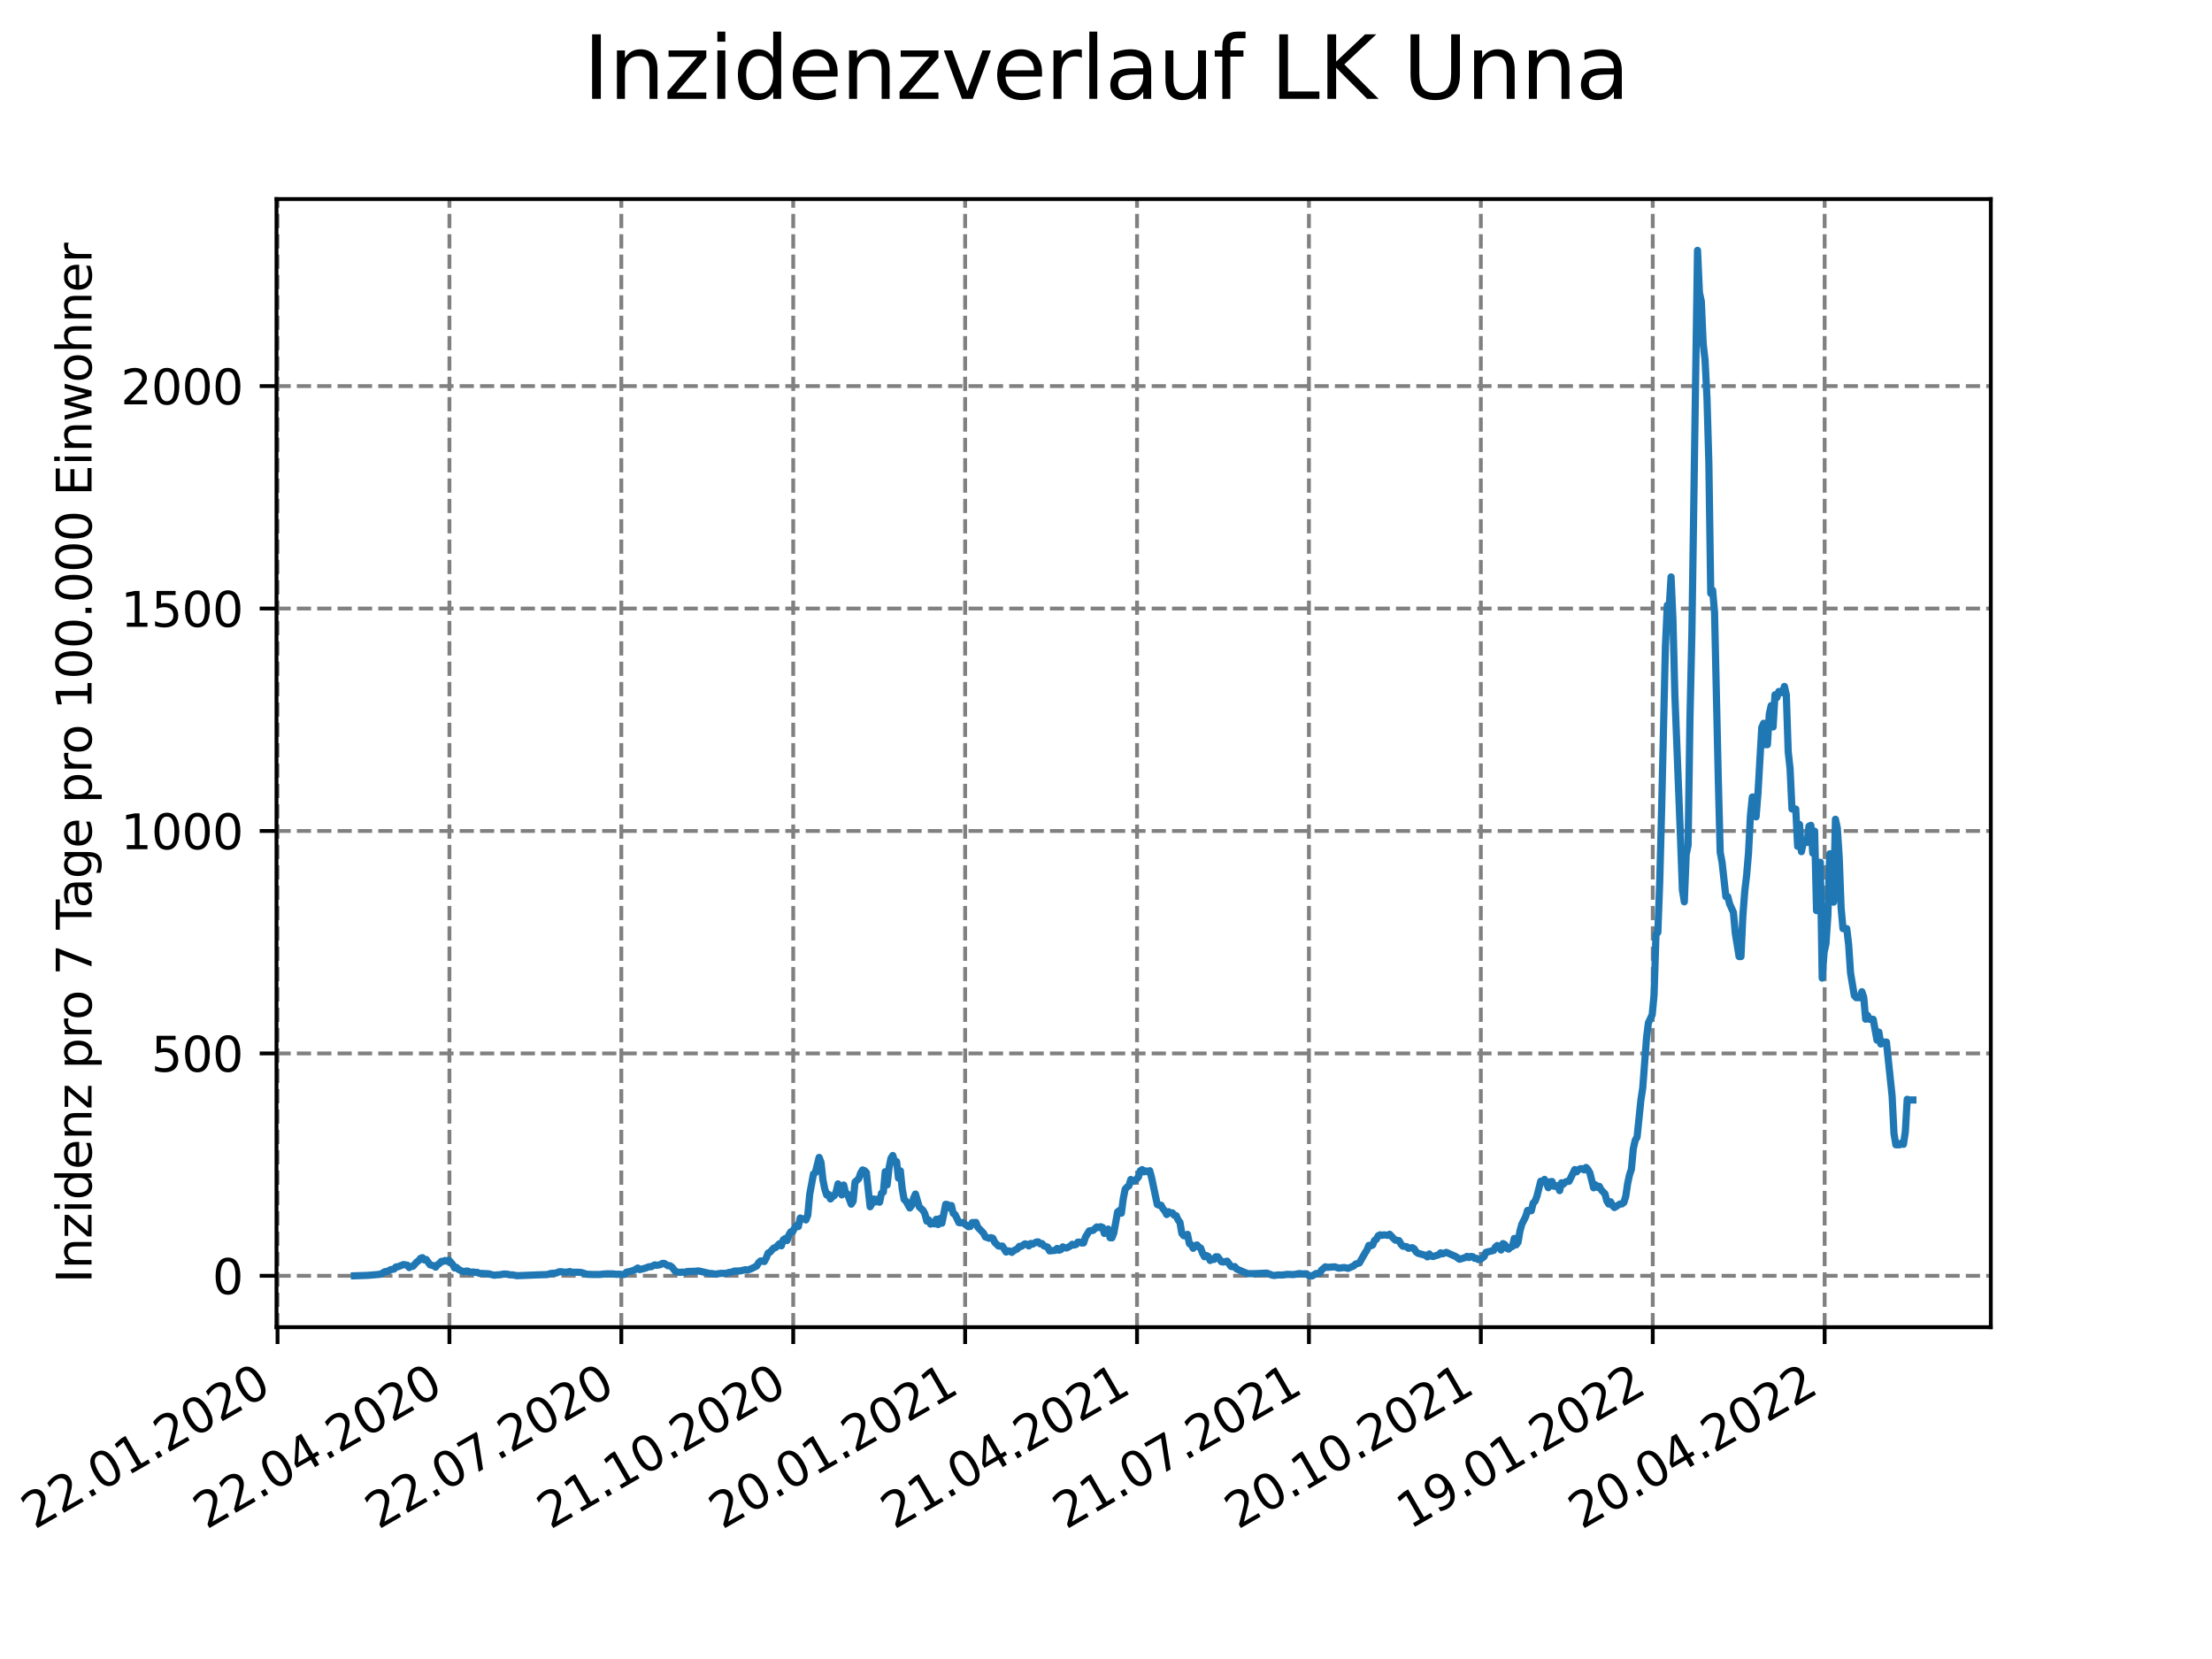 <?xml version="1.0" encoding="utf-8" standalone="no"?>
<!DOCTYPE svg PUBLIC "-//W3C//DTD SVG 1.1//EN"
  "http://www.w3.org/Graphics/SVG/1.1/DTD/svg11.dtd">
<svg xmlns:xlink="http://www.w3.org/1999/xlink" width="460.8pt" height="345.6pt" viewBox="0 0 460.8 345.6" xmlns="http://www.w3.org/2000/svg" version="1.1">
 <defs>
  <style type="text/css">*{stroke-linejoin: round; stroke-linecap: butt}</style>
 </defs>
 <g id="figure_1">
  <g id="patch_1">
   <path d="M 0 345.6 
L 460.8 345.6 
L 460.8 0 
L 0 0 
z
" style="fill: #ffffff"/>
  </g>
  <g id="axes_1">
   <g id="patch_2">
    <path d="M 57.6 276.48 
L 414.72 276.48 
L 414.72 41.472 
L 57.6 41.472 
z
" style="fill: #ffffff"/>
   </g>
   <g id="matplotlib.axis_1">
    <g id="xtick_1">
     <g id="line2d_1">
      <path d="M 57.813 276.48 
L 57.813 41.472 
" clip-path="url(#p5e252d0c54)" style="fill: none; stroke-dasharray: 2.96,1.28; stroke-dashoffset: 0; stroke: #808080; stroke-width: 0.8"/>
     </g>
     <g id="line2d_2">
      <defs>
       <path id="mdc10d074d4" d="M 0 0 
L 0 3.5 
" style="stroke: #000000; stroke-width: 0.8"/>
      </defs>
      <g>
       <use xlink:href="#mdc10d074d4" x="57.813" y="276.48" style="stroke: #000000; stroke-width: 0.8"/>
      </g>
     </g>
     <g id="text_1">
      <!-- 22.01.2020 -->
      <g transform="translate(7.188 318.689)rotate(-30)scale(0.1 -0.1)">
       <defs>
        <path id="DejaVuSans-32" d="M 1228 531 
L 3431 531 
L 3431 0 
L 469 0 
L 469 531 
Q 828 903 1448 1529 
Q 2069 2156 2228 2338 
Q 2531 2678 2651 2914 
Q 2772 3150 2772 3378 
Q 2772 3750 2511 3984 
Q 2250 4219 1831 4219 
Q 1534 4219 1204 4116 
Q 875 4013 500 3803 
L 500 4441 
Q 881 4594 1212 4672 
Q 1544 4750 1819 4750 
Q 2544 4750 2975 4387 
Q 3406 4025 3406 3419 
Q 3406 3131 3298 2873 
Q 3191 2616 2906 2266 
Q 2828 2175 2409 1742 
Q 1991 1309 1228 531 
z
" transform="scale(0.016)"/>
        <path id="DejaVuSans-2e" d="M 684 794 
L 1344 794 
L 1344 0 
L 684 0 
L 684 794 
z
" transform="scale(0.016)"/>
        <path id="DejaVuSans-30" d="M 2034 4250 
Q 1547 4250 1301 3770 
Q 1056 3291 1056 2328 
Q 1056 1369 1301 889 
Q 1547 409 2034 409 
Q 2525 409 2770 889 
Q 3016 1369 3016 2328 
Q 3016 3291 2770 3770 
Q 2525 4250 2034 4250 
z
M 2034 4750 
Q 2819 4750 3233 4129 
Q 3647 3509 3647 2328 
Q 3647 1150 3233 529 
Q 2819 -91 2034 -91 
Q 1250 -91 836 529 
Q 422 1150 422 2328 
Q 422 3509 836 4129 
Q 1250 4750 2034 4750 
z
" transform="scale(0.016)"/>
        <path id="DejaVuSans-31" d="M 794 531 
L 1825 531 
L 1825 4091 
L 703 3866 
L 703 4441 
L 1819 4666 
L 2450 4666 
L 2450 531 
L 3481 531 
L 3481 0 
L 794 0 
L 794 531 
z
" transform="scale(0.016)"/>
       </defs>
       <use xlink:href="#DejaVuSans-32"/>
       <use xlink:href="#DejaVuSans-32" x="63.623"/>
       <use xlink:href="#DejaVuSans-2e" x="127.246"/>
       <use xlink:href="#DejaVuSans-30" x="159.033"/>
       <use xlink:href="#DejaVuSans-31" x="222.656"/>
       <use xlink:href="#DejaVuSans-2e" x="286.279"/>
       <use xlink:href="#DejaVuSans-32" x="318.066"/>
       <use xlink:href="#DejaVuSans-30" x="381.689"/>
       <use xlink:href="#DejaVuSans-32" x="445.312"/>
       <use xlink:href="#DejaVuSans-30" x="508.936"/>
      </g>
     </g>
    </g>
    <g id="xtick_2">
     <g id="line2d_3">
      <path d="M 93.624 276.48 
L 93.624 41.472 
" clip-path="url(#p5e252d0c54)" style="fill: none; stroke-dasharray: 2.96,1.28; stroke-dashoffset: 0; stroke: #808080; stroke-width: 0.8"/>
     </g>
     <g id="line2d_4">
      <g>
       <use xlink:href="#mdc10d074d4" x="93.624" y="276.48" style="stroke: #000000; stroke-width: 0.8"/>
      </g>
     </g>
     <g id="text_2">
      <!-- 22.04.2020 -->
      <g transform="translate(42.998 318.689)rotate(-30)scale(0.1 -0.1)">
       <defs>
        <path id="DejaVuSans-34" d="M 2419 4116 
L 825 1625 
L 2419 1625 
L 2419 4116 
z
M 2253 4666 
L 3047 4666 
L 3047 1625 
L 3713 1625 
L 3713 1100 
L 3047 1100 
L 3047 0 
L 2419 0 
L 2419 1100 
L 313 1100 
L 313 1709 
L 2253 4666 
z
" transform="scale(0.016)"/>
       </defs>
       <use xlink:href="#DejaVuSans-32"/>
       <use xlink:href="#DejaVuSans-32" x="63.623"/>
       <use xlink:href="#DejaVuSans-2e" x="127.246"/>
       <use xlink:href="#DejaVuSans-30" x="159.033"/>
       <use xlink:href="#DejaVuSans-34" x="222.656"/>
       <use xlink:href="#DejaVuSans-2e" x="286.279"/>
       <use xlink:href="#DejaVuSans-32" x="318.066"/>
       <use xlink:href="#DejaVuSans-30" x="381.689"/>
       <use xlink:href="#DejaVuSans-32" x="445.312"/>
       <use xlink:href="#DejaVuSans-30" x="508.936"/>
      </g>
     </g>
    </g>
    <g id="xtick_3">
     <g id="line2d_5">
      <path d="M 129.434 276.48 
L 129.434 41.472 
" clip-path="url(#p5e252d0c54)" style="fill: none; stroke-dasharray: 2.96,1.28; stroke-dashoffset: 0; stroke: #808080; stroke-width: 0.8"/>
     </g>
     <g id="line2d_6">
      <g>
       <use xlink:href="#mdc10d074d4" x="129.434" y="276.48" style="stroke: #000000; stroke-width: 0.8"/>
      </g>
     </g>
     <g id="text_3">
      <!-- 22.07.2020 -->
      <g transform="translate(78.809 318.689)rotate(-30)scale(0.1 -0.1)">
       <defs>
        <path id="DejaVuSans-37" d="M 525 4666 
L 3525 4666 
L 3525 4397 
L 1831 0 
L 1172 0 
L 2766 4134 
L 525 4134 
L 525 4666 
z
" transform="scale(0.016)"/>
       </defs>
       <use xlink:href="#DejaVuSans-32"/>
       <use xlink:href="#DejaVuSans-32" x="63.623"/>
       <use xlink:href="#DejaVuSans-2e" x="127.246"/>
       <use xlink:href="#DejaVuSans-30" x="159.033"/>
       <use xlink:href="#DejaVuSans-37" x="222.656"/>
       <use xlink:href="#DejaVuSans-2e" x="286.279"/>
       <use xlink:href="#DejaVuSans-32" x="318.066"/>
       <use xlink:href="#DejaVuSans-30" x="381.689"/>
       <use xlink:href="#DejaVuSans-32" x="445.312"/>
       <use xlink:href="#DejaVuSans-30" x="508.936"/>
      </g>
     </g>
    </g>
    <g id="xtick_4">
     <g id="line2d_7">
      <path d="M 165.244 276.48 
L 165.244 41.472 
" clip-path="url(#p5e252d0c54)" style="fill: none; stroke-dasharray: 2.96,1.28; stroke-dashoffset: 0; stroke: #808080; stroke-width: 0.8"/>
     </g>
     <g id="line2d_8">
      <g>
       <use xlink:href="#mdc10d074d4" x="165.244" y="276.48" style="stroke: #000000; stroke-width: 0.8"/>
      </g>
     </g>
     <g id="text_4">
      <!-- 21.10.2020 -->
      <g transform="translate(114.619 318.689)rotate(-30)scale(0.1 -0.1)">
       <use xlink:href="#DejaVuSans-32"/>
       <use xlink:href="#DejaVuSans-31" x="63.623"/>
       <use xlink:href="#DejaVuSans-2e" x="127.246"/>
       <use xlink:href="#DejaVuSans-31" x="159.033"/>
       <use xlink:href="#DejaVuSans-30" x="222.656"/>
       <use xlink:href="#DejaVuSans-2e" x="286.279"/>
       <use xlink:href="#DejaVuSans-32" x="318.066"/>
       <use xlink:href="#DejaVuSans-30" x="381.689"/>
       <use xlink:href="#DejaVuSans-32" x="445.312"/>
       <use xlink:href="#DejaVuSans-30" x="508.936"/>
      </g>
     </g>
    </g>
    <g id="xtick_5">
     <g id="line2d_9">
      <path d="M 201.055 276.48 
L 201.055 41.472 
" clip-path="url(#p5e252d0c54)" style="fill: none; stroke-dasharray: 2.96,1.28; stroke-dashoffset: 0; stroke: #808080; stroke-width: 0.8"/>
     </g>
     <g id="line2d_10">
      <g>
       <use xlink:href="#mdc10d074d4" x="201.055" y="276.48" style="stroke: #000000; stroke-width: 0.8"/>
      </g>
     </g>
     <g id="text_5">
      <!-- 20.01.2021 -->
      <g transform="translate(150.429 318.689)rotate(-30)scale(0.1 -0.1)">
       <use xlink:href="#DejaVuSans-32"/>
       <use xlink:href="#DejaVuSans-30" x="63.623"/>
       <use xlink:href="#DejaVuSans-2e" x="127.246"/>
       <use xlink:href="#DejaVuSans-30" x="159.033"/>
       <use xlink:href="#DejaVuSans-31" x="222.656"/>
       <use xlink:href="#DejaVuSans-2e" x="286.279"/>
       <use xlink:href="#DejaVuSans-32" x="318.066"/>
       <use xlink:href="#DejaVuSans-30" x="381.689"/>
       <use xlink:href="#DejaVuSans-32" x="445.312"/>
       <use xlink:href="#DejaVuSans-31" x="508.936"/>
      </g>
     </g>
    </g>
    <g id="xtick_6">
     <g id="line2d_11">
      <path d="M 236.865 276.48 
L 236.865 41.472 
" clip-path="url(#p5e252d0c54)" style="fill: none; stroke-dasharray: 2.96,1.28; stroke-dashoffset: 0; stroke: #808080; stroke-width: 0.8"/>
     </g>
     <g id="line2d_12">
      <g>
       <use xlink:href="#mdc10d074d4" x="236.865" y="276.48" style="stroke: #000000; stroke-width: 0.8"/>
      </g>
     </g>
     <g id="text_6">
      <!-- 21.04.2021 -->
      <g transform="translate(186.24 318.689)rotate(-30)scale(0.1 -0.1)">
       <use xlink:href="#DejaVuSans-32"/>
       <use xlink:href="#DejaVuSans-31" x="63.623"/>
       <use xlink:href="#DejaVuSans-2e" x="127.246"/>
       <use xlink:href="#DejaVuSans-30" x="159.033"/>
       <use xlink:href="#DejaVuSans-34" x="222.656"/>
       <use xlink:href="#DejaVuSans-2e" x="286.279"/>
       <use xlink:href="#DejaVuSans-32" x="318.066"/>
       <use xlink:href="#DejaVuSans-30" x="381.689"/>
       <use xlink:href="#DejaVuSans-32" x="445.312"/>
       <use xlink:href="#DejaVuSans-31" x="508.936"/>
      </g>
     </g>
    </g>
    <g id="xtick_7">
     <g id="line2d_13">
      <path d="M 272.675 276.48 
L 272.675 41.472 
" clip-path="url(#p5e252d0c54)" style="fill: none; stroke-dasharray: 2.96,1.28; stroke-dashoffset: 0; stroke: #808080; stroke-width: 0.8"/>
     </g>
     <g id="line2d_14">
      <g>
       <use xlink:href="#mdc10d074d4" x="272.675" y="276.48" style="stroke: #000000; stroke-width: 0.8"/>
      </g>
     </g>
     <g id="text_7">
      <!-- 21.07.2021 -->
      <g transform="translate(222.05 318.689)rotate(-30)scale(0.1 -0.1)">
       <use xlink:href="#DejaVuSans-32"/>
       <use xlink:href="#DejaVuSans-31" x="63.623"/>
       <use xlink:href="#DejaVuSans-2e" x="127.246"/>
       <use xlink:href="#DejaVuSans-30" x="159.033"/>
       <use xlink:href="#DejaVuSans-37" x="222.656"/>
       <use xlink:href="#DejaVuSans-2e" x="286.279"/>
       <use xlink:href="#DejaVuSans-32" x="318.066"/>
       <use xlink:href="#DejaVuSans-30" x="381.689"/>
       <use xlink:href="#DejaVuSans-32" x="445.312"/>
       <use xlink:href="#DejaVuSans-31" x="508.936"/>
      </g>
     </g>
    </g>
    <g id="xtick_8">
     <g id="line2d_15">
      <path d="M 308.486 276.48 
L 308.486 41.472 
" clip-path="url(#p5e252d0c54)" style="fill: none; stroke-dasharray: 2.96,1.28; stroke-dashoffset: 0; stroke: #808080; stroke-width: 0.8"/>
     </g>
     <g id="line2d_16">
      <g>
       <use xlink:href="#mdc10d074d4" x="308.486" y="276.48" style="stroke: #000000; stroke-width: 0.8"/>
      </g>
     </g>
     <g id="text_8">
      <!-- 20.10.2021 -->
      <g transform="translate(257.861 318.689)rotate(-30)scale(0.1 -0.1)">
       <use xlink:href="#DejaVuSans-32"/>
       <use xlink:href="#DejaVuSans-30" x="63.623"/>
       <use xlink:href="#DejaVuSans-2e" x="127.246"/>
       <use xlink:href="#DejaVuSans-31" x="159.033"/>
       <use xlink:href="#DejaVuSans-30" x="222.656"/>
       <use xlink:href="#DejaVuSans-2e" x="286.279"/>
       <use xlink:href="#DejaVuSans-32" x="318.066"/>
       <use xlink:href="#DejaVuSans-30" x="381.689"/>
       <use xlink:href="#DejaVuSans-32" x="445.312"/>
       <use xlink:href="#DejaVuSans-31" x="508.936"/>
      </g>
     </g>
    </g>
    <g id="xtick_9">
     <g id="line2d_17">
      <path d="M 344.296 276.48 
L 344.296 41.472 
" clip-path="url(#p5e252d0c54)" style="fill: none; stroke-dasharray: 2.96,1.28; stroke-dashoffset: 0; stroke: #808080; stroke-width: 0.8"/>
     </g>
     <g id="line2d_18">
      <g>
       <use xlink:href="#mdc10d074d4" x="344.296" y="276.48" style="stroke: #000000; stroke-width: 0.8"/>
      </g>
     </g>
     <g id="text_9">
      <!-- 19.01.2022 -->
      <g transform="translate(293.671 318.689)rotate(-30)scale(0.1 -0.1)">
       <defs>
        <path id="DejaVuSans-39" d="M 703 97 
L 703 672 
Q 941 559 1184 500 
Q 1428 441 1663 441 
Q 2288 441 2617 861 
Q 2947 1281 2994 2138 
Q 2813 1869 2534 1725 
Q 2256 1581 1919 1581 
Q 1219 1581 811 2004 
Q 403 2428 403 3163 
Q 403 3881 828 4315 
Q 1253 4750 1959 4750 
Q 2769 4750 3195 4129 
Q 3622 3509 3622 2328 
Q 3622 1225 3098 567 
Q 2575 -91 1691 -91 
Q 1453 -91 1209 -44 
Q 966 3 703 97 
z
M 1959 2075 
Q 2384 2075 2632 2365 
Q 2881 2656 2881 3163 
Q 2881 3666 2632 3958 
Q 2384 4250 1959 4250 
Q 1534 4250 1286 3958 
Q 1038 3666 1038 3163 
Q 1038 2656 1286 2365 
Q 1534 2075 1959 2075 
z
" transform="scale(0.016)"/>
       </defs>
       <use xlink:href="#DejaVuSans-31"/>
       <use xlink:href="#DejaVuSans-39" x="63.623"/>
       <use xlink:href="#DejaVuSans-2e" x="127.246"/>
       <use xlink:href="#DejaVuSans-30" x="159.033"/>
       <use xlink:href="#DejaVuSans-31" x="222.656"/>
       <use xlink:href="#DejaVuSans-2e" x="286.279"/>
       <use xlink:href="#DejaVuSans-32" x="318.066"/>
       <use xlink:href="#DejaVuSans-30" x="381.689"/>
       <use xlink:href="#DejaVuSans-32" x="445.312"/>
       <use xlink:href="#DejaVuSans-32" x="508.936"/>
      </g>
     </g>
    </g>
    <g id="xtick_10">
     <g id="line2d_19">
      <path d="M 380.107 276.48 
L 380.107 41.472 
" clip-path="url(#p5e252d0c54)" style="fill: none; stroke-dasharray: 2.96,1.28; stroke-dashoffset: 0; stroke: #808080; stroke-width: 0.8"/>
     </g>
     <g id="line2d_20">
      <g>
       <use xlink:href="#mdc10d074d4" x="380.107" y="276.48" style="stroke: #000000; stroke-width: 0.8"/>
      </g>
     </g>
     <g id="text_10">
      <!-- 20.04.2022 -->
      <g transform="translate(329.481 318.689)rotate(-30)scale(0.1 -0.1)">
       <use xlink:href="#DejaVuSans-32"/>
       <use xlink:href="#DejaVuSans-30" x="63.623"/>
       <use xlink:href="#DejaVuSans-2e" x="127.246"/>
       <use xlink:href="#DejaVuSans-30" x="159.033"/>
       <use xlink:href="#DejaVuSans-34" x="222.656"/>
       <use xlink:href="#DejaVuSans-2e" x="286.279"/>
       <use xlink:href="#DejaVuSans-32" x="318.066"/>
       <use xlink:href="#DejaVuSans-30" x="381.689"/>
       <use xlink:href="#DejaVuSans-32" x="445.312"/>
       <use xlink:href="#DejaVuSans-32" x="508.936"/>
      </g>
     </g>
    </g>
   </g>
   <g id="matplotlib.axis_2">
    <g id="ytick_1">
     <g id="line2d_21">
      <path d="M 57.6 265.774 
L 414.72 265.774 
" clip-path="url(#p5e252d0c54)" style="fill: none; stroke-dasharray: 2.96,1.28; stroke-dashoffset: 0; stroke: #808080; stroke-width: 0.8"/>
     </g>
     <g id="line2d_22">
      <defs>
       <path id="med56023c31" d="M 0 0 
L -3.5 0 
" style="stroke: #000000; stroke-width: 0.8"/>
      </defs>
      <g>
       <use xlink:href="#med56023c31" x="57.6" y="265.774" style="stroke: #000000; stroke-width: 0.8"/>
      </g>
     </g>
     <g id="text_11">
      <!-- 0 -->
      <g transform="translate(44.237 269.574)scale(0.1 -0.1)">
       <use xlink:href="#DejaVuSans-30"/>
      </g>
     </g>
    </g>
    <g id="ytick_2">
     <g id="line2d_23">
      <path d="M 57.6 219.44 
L 414.72 219.44 
" clip-path="url(#p5e252d0c54)" style="fill: none; stroke-dasharray: 2.96,1.28; stroke-dashoffset: 0; stroke: #808080; stroke-width: 0.8"/>
     </g>
     <g id="line2d_24">
      <g>
       <use xlink:href="#med56023c31" x="57.6" y="219.44" style="stroke: #000000; stroke-width: 0.8"/>
      </g>
     </g>
     <g id="text_12">
      <!-- 500 -->
      <g transform="translate(31.512 223.239)scale(0.1 -0.1)">
       <defs>
        <path id="DejaVuSans-35" d="M 691 4666 
L 3169 4666 
L 3169 4134 
L 1269 4134 
L 1269 2991 
Q 1406 3038 1543 3061 
Q 1681 3084 1819 3084 
Q 2600 3084 3056 2656 
Q 3513 2228 3513 1497 
Q 3513 744 3044 326 
Q 2575 -91 1722 -91 
Q 1428 -91 1123 -41 
Q 819 9 494 109 
L 494 744 
Q 775 591 1075 516 
Q 1375 441 1709 441 
Q 2250 441 2565 725 
Q 2881 1009 2881 1497 
Q 2881 1984 2565 2268 
Q 2250 2553 1709 2553 
Q 1456 2553 1204 2497 
Q 953 2441 691 2322 
L 691 4666 
z
" transform="scale(0.016)"/>
       </defs>
       <use xlink:href="#DejaVuSans-35"/>
       <use xlink:href="#DejaVuSans-30" x="63.623"/>
       <use xlink:href="#DejaVuSans-30" x="127.246"/>
      </g>
     </g>
    </g>
    <g id="ytick_3">
     <g id="line2d_25">
      <path d="M 57.6 173.105 
L 414.72 173.105 
" clip-path="url(#p5e252d0c54)" style="fill: none; stroke-dasharray: 2.96,1.28; stroke-dashoffset: 0; stroke: #808080; stroke-width: 0.8"/>
     </g>
     <g id="line2d_26">
      <g>
       <use xlink:href="#med56023c31" x="57.6" y="173.105" style="stroke: #000000; stroke-width: 0.8"/>
      </g>
     </g>
     <g id="text_13">
      <!-- 1000 -->
      <g transform="translate(25.15 176.904)scale(0.1 -0.1)">
       <use xlink:href="#DejaVuSans-31"/>
       <use xlink:href="#DejaVuSans-30" x="63.623"/>
       <use xlink:href="#DejaVuSans-30" x="127.246"/>
       <use xlink:href="#DejaVuSans-30" x="190.869"/>
      </g>
     </g>
    </g>
    <g id="ytick_4">
     <g id="line2d_27">
      <path d="M 57.6 126.771 
L 414.72 126.771 
" clip-path="url(#p5e252d0c54)" style="fill: none; stroke-dasharray: 2.96,1.28; stroke-dashoffset: 0; stroke: #808080; stroke-width: 0.8"/>
     </g>
     <g id="line2d_28">
      <g>
       <use xlink:href="#med56023c31" x="57.6" y="126.771" style="stroke: #000000; stroke-width: 0.8"/>
      </g>
     </g>
     <g id="text_14">
      <!-- 1500 -->
      <g transform="translate(25.15 130.57)scale(0.1 -0.1)">
       <use xlink:href="#DejaVuSans-31"/>
       <use xlink:href="#DejaVuSans-35" x="63.623"/>
       <use xlink:href="#DejaVuSans-30" x="127.246"/>
       <use xlink:href="#DejaVuSans-30" x="190.869"/>
      </g>
     </g>
    </g>
    <g id="ytick_5">
     <g id="line2d_29">
      <path d="M 57.6 80.436 
L 414.72 80.436 
" clip-path="url(#p5e252d0c54)" style="fill: none; stroke-dasharray: 2.96,1.28; stroke-dashoffset: 0; stroke: #808080; stroke-width: 0.8"/>
     </g>
     <g id="line2d_30">
      <g>
       <use xlink:href="#med56023c31" x="57.6" y="80.436" style="stroke: #000000; stroke-width: 0.8"/>
      </g>
     </g>
     <g id="text_15">
      <!-- 2000 -->
      <g transform="translate(25.15 84.235)scale(0.1 -0.1)">
       <use xlink:href="#DejaVuSans-32"/>
       <use xlink:href="#DejaVuSans-30" x="63.623"/>
       <use xlink:href="#DejaVuSans-30" x="127.246"/>
       <use xlink:href="#DejaVuSans-30" x="190.869"/>
      </g>
     </g>
    </g>
    <g id="text_16">
     <!-- Inzidenz pro 7 Tage pro 100.000 Einwohner -->
     <g transform="translate(19.07 267.301)rotate(-90)scale(0.1 -0.1)">
      <defs>
       <path id="DejaVuSans-49" d="M 628 4666 
L 1259 4666 
L 1259 0 
L 628 0 
L 628 4666 
z
" transform="scale(0.016)"/>
       <path id="DejaVuSans-6e" d="M 3513 2113 
L 3513 0 
L 2938 0 
L 2938 2094 
Q 2938 2591 2744 2837 
Q 2550 3084 2163 3084 
Q 1697 3084 1428 2787 
Q 1159 2491 1159 1978 
L 1159 0 
L 581 0 
L 581 3500 
L 1159 3500 
L 1159 2956 
Q 1366 3272 1645 3428 
Q 1925 3584 2291 3584 
Q 2894 3584 3203 3211 
Q 3513 2838 3513 2113 
z
" transform="scale(0.016)"/>
       <path id="DejaVuSans-7a" d="M 353 3500 
L 3084 3500 
L 3084 2975 
L 922 459 
L 3084 459 
L 3084 0 
L 275 0 
L 275 525 
L 2438 3041 
L 353 3041 
L 353 3500 
z
" transform="scale(0.016)"/>
       <path id="DejaVuSans-69" d="M 603 3500 
L 1178 3500 
L 1178 0 
L 603 0 
L 603 3500 
z
M 603 4863 
L 1178 4863 
L 1178 4134 
L 603 4134 
L 603 4863 
z
" transform="scale(0.016)"/>
       <path id="DejaVuSans-64" d="M 2906 2969 
L 2906 4863 
L 3481 4863 
L 3481 0 
L 2906 0 
L 2906 525 
Q 2725 213 2448 61 
Q 2172 -91 1784 -91 
Q 1150 -91 751 415 
Q 353 922 353 1747 
Q 353 2572 751 3078 
Q 1150 3584 1784 3584 
Q 2172 3584 2448 3432 
Q 2725 3281 2906 2969 
z
M 947 1747 
Q 947 1113 1208 752 
Q 1469 391 1925 391 
Q 2381 391 2643 752 
Q 2906 1113 2906 1747 
Q 2906 2381 2643 2742 
Q 2381 3103 1925 3103 
Q 1469 3103 1208 2742 
Q 947 2381 947 1747 
z
" transform="scale(0.016)"/>
       <path id="DejaVuSans-65" d="M 3597 1894 
L 3597 1613 
L 953 1613 
Q 991 1019 1311 708 
Q 1631 397 2203 397 
Q 2534 397 2845 478 
Q 3156 559 3463 722 
L 3463 178 
Q 3153 47 2828 -22 
Q 2503 -91 2169 -91 
Q 1331 -91 842 396 
Q 353 884 353 1716 
Q 353 2575 817 3079 
Q 1281 3584 2069 3584 
Q 2775 3584 3186 3129 
Q 3597 2675 3597 1894 
z
M 3022 2063 
Q 3016 2534 2758 2815 
Q 2500 3097 2075 3097 
Q 1594 3097 1305 2825 
Q 1016 2553 972 2059 
L 3022 2063 
z
" transform="scale(0.016)"/>
       <path id="DejaVuSans-20" transform="scale(0.016)"/>
       <path id="DejaVuSans-70" d="M 1159 525 
L 1159 -1331 
L 581 -1331 
L 581 3500 
L 1159 3500 
L 1159 2969 
Q 1341 3281 1617 3432 
Q 1894 3584 2278 3584 
Q 2916 3584 3314 3078 
Q 3713 2572 3713 1747 
Q 3713 922 3314 415 
Q 2916 -91 2278 -91 
Q 1894 -91 1617 61 
Q 1341 213 1159 525 
z
M 3116 1747 
Q 3116 2381 2855 2742 
Q 2594 3103 2138 3103 
Q 1681 3103 1420 2742 
Q 1159 2381 1159 1747 
Q 1159 1113 1420 752 
Q 1681 391 2138 391 
Q 2594 391 2855 752 
Q 3116 1113 3116 1747 
z
" transform="scale(0.016)"/>
       <path id="DejaVuSans-72" d="M 2631 2963 
Q 2534 3019 2420 3045 
Q 2306 3072 2169 3072 
Q 1681 3072 1420 2755 
Q 1159 2438 1159 1844 
L 1159 0 
L 581 0 
L 581 3500 
L 1159 3500 
L 1159 2956 
Q 1341 3275 1631 3429 
Q 1922 3584 2338 3584 
Q 2397 3584 2469 3576 
Q 2541 3569 2628 3553 
L 2631 2963 
z
" transform="scale(0.016)"/>
       <path id="DejaVuSans-6f" d="M 1959 3097 
Q 1497 3097 1228 2736 
Q 959 2375 959 1747 
Q 959 1119 1226 758 
Q 1494 397 1959 397 
Q 2419 397 2687 759 
Q 2956 1122 2956 1747 
Q 2956 2369 2687 2733 
Q 2419 3097 1959 3097 
z
M 1959 3584 
Q 2709 3584 3137 3096 
Q 3566 2609 3566 1747 
Q 3566 888 3137 398 
Q 2709 -91 1959 -91 
Q 1206 -91 779 398 
Q 353 888 353 1747 
Q 353 2609 779 3096 
Q 1206 3584 1959 3584 
z
" transform="scale(0.016)"/>
       <path id="DejaVuSans-54" d="M -19 4666 
L 3928 4666 
L 3928 4134 
L 2272 4134 
L 2272 0 
L 1638 0 
L 1638 4134 
L -19 4134 
L -19 4666 
z
" transform="scale(0.016)"/>
       <path id="DejaVuSans-61" d="M 2194 1759 
Q 1497 1759 1228 1600 
Q 959 1441 959 1056 
Q 959 750 1161 570 
Q 1363 391 1709 391 
Q 2188 391 2477 730 
Q 2766 1069 2766 1631 
L 2766 1759 
L 2194 1759 
z
M 3341 1997 
L 3341 0 
L 2766 0 
L 2766 531 
Q 2569 213 2275 61 
Q 1981 -91 1556 -91 
Q 1019 -91 701 211 
Q 384 513 384 1019 
Q 384 1609 779 1909 
Q 1175 2209 1959 2209 
L 2766 2209 
L 2766 2266 
Q 2766 2663 2505 2880 
Q 2244 3097 1772 3097 
Q 1472 3097 1187 3025 
Q 903 2953 641 2809 
L 641 3341 
Q 956 3463 1253 3523 
Q 1550 3584 1831 3584 
Q 2591 3584 2966 3190 
Q 3341 2797 3341 1997 
z
" transform="scale(0.016)"/>
       <path id="DejaVuSans-67" d="M 2906 1791 
Q 2906 2416 2648 2759 
Q 2391 3103 1925 3103 
Q 1463 3103 1205 2759 
Q 947 2416 947 1791 
Q 947 1169 1205 825 
Q 1463 481 1925 481 
Q 2391 481 2648 825 
Q 2906 1169 2906 1791 
z
M 3481 434 
Q 3481 -459 3084 -895 
Q 2688 -1331 1869 -1331 
Q 1566 -1331 1297 -1286 
Q 1028 -1241 775 -1147 
L 775 -588 
Q 1028 -725 1275 -790 
Q 1522 -856 1778 -856 
Q 2344 -856 2625 -561 
Q 2906 -266 2906 331 
L 2906 616 
Q 2728 306 2450 153 
Q 2172 0 1784 0 
Q 1141 0 747 490 
Q 353 981 353 1791 
Q 353 2603 747 3093 
Q 1141 3584 1784 3584 
Q 2172 3584 2450 3431 
Q 2728 3278 2906 2969 
L 2906 3500 
L 3481 3500 
L 3481 434 
z
" transform="scale(0.016)"/>
       <path id="DejaVuSans-45" d="M 628 4666 
L 3578 4666 
L 3578 4134 
L 1259 4134 
L 1259 2753 
L 3481 2753 
L 3481 2222 
L 1259 2222 
L 1259 531 
L 3634 531 
L 3634 0 
L 628 0 
L 628 4666 
z
" transform="scale(0.016)"/>
       <path id="DejaVuSans-77" d="M 269 3500 
L 844 3500 
L 1563 769 
L 2278 3500 
L 2956 3500 
L 3675 769 
L 4391 3500 
L 4966 3500 
L 4050 0 
L 3372 0 
L 2619 2869 
L 1863 0 
L 1184 0 
L 269 3500 
z
" transform="scale(0.016)"/>
       <path id="DejaVuSans-68" d="M 3513 2113 
L 3513 0 
L 2938 0 
L 2938 2094 
Q 2938 2591 2744 2837 
Q 2550 3084 2163 3084 
Q 1697 3084 1428 2787 
Q 1159 2491 1159 1978 
L 1159 0 
L 581 0 
L 581 4863 
L 1159 4863 
L 1159 2956 
Q 1366 3272 1645 3428 
Q 1925 3584 2291 3584 
Q 2894 3584 3203 3211 
Q 3513 2838 3513 2113 
z
" transform="scale(0.016)"/>
      </defs>
      <use xlink:href="#DejaVuSans-49"/>
      <use xlink:href="#DejaVuSans-6e" x="29.492"/>
      <use xlink:href="#DejaVuSans-7a" x="92.871"/>
      <use xlink:href="#DejaVuSans-69" x="145.361"/>
      <use xlink:href="#DejaVuSans-64" x="173.145"/>
      <use xlink:href="#DejaVuSans-65" x="236.621"/>
      <use xlink:href="#DejaVuSans-6e" x="298.145"/>
      <use xlink:href="#DejaVuSans-7a" x="361.523"/>
      <use xlink:href="#DejaVuSans-20" x="414.014"/>
      <use xlink:href="#DejaVuSans-70" x="445.801"/>
      <use xlink:href="#DejaVuSans-72" x="509.277"/>
      <use xlink:href="#DejaVuSans-6f" x="548.141"/>
      <use xlink:href="#DejaVuSans-20" x="609.322"/>
      <use xlink:href="#DejaVuSans-37" x="641.109"/>
      <use xlink:href="#DejaVuSans-20" x="704.732"/>
      <use xlink:href="#DejaVuSans-54" x="736.52"/>
      <use xlink:href="#DejaVuSans-61" x="781.104"/>
      <use xlink:href="#DejaVuSans-67" x="842.383"/>
      <use xlink:href="#DejaVuSans-65" x="905.859"/>
      <use xlink:href="#DejaVuSans-20" x="967.383"/>
      <use xlink:href="#DejaVuSans-70" x="999.17"/>
      <use xlink:href="#DejaVuSans-72" x="1062.646"/>
      <use xlink:href="#DejaVuSans-6f" x="1101.51"/>
      <use xlink:href="#DejaVuSans-20" x="1162.691"/>
      <use xlink:href="#DejaVuSans-31" x="1194.479"/>
      <use xlink:href="#DejaVuSans-30" x="1258.102"/>
      <use xlink:href="#DejaVuSans-30" x="1321.725"/>
      <use xlink:href="#DejaVuSans-2e" x="1385.348"/>
      <use xlink:href="#DejaVuSans-30" x="1417.135"/>
      <use xlink:href="#DejaVuSans-30" x="1480.758"/>
      <use xlink:href="#DejaVuSans-30" x="1544.381"/>
      <use xlink:href="#DejaVuSans-20" x="1608.004"/>
      <use xlink:href="#DejaVuSans-45" x="1639.791"/>
      <use xlink:href="#DejaVuSans-69" x="1702.975"/>
      <use xlink:href="#DejaVuSans-6e" x="1730.758"/>
      <use xlink:href="#DejaVuSans-77" x="1794.137"/>
      <use xlink:href="#DejaVuSans-6f" x="1875.924"/>
      <use xlink:href="#DejaVuSans-68" x="1937.105"/>
      <use xlink:href="#DejaVuSans-6e" x="2000.484"/>
      <use xlink:href="#DejaVuSans-65" x="2063.863"/>
      <use xlink:href="#DejaVuSans-72" x="2125.387"/>
     </g>
    </g>
   </g>
   <g id="line2d_31">
    <path d="M 73.833 265.774 
L 76.587 265.68 
L 78.555 265.516 
L 79.342 265.422 
L 80.129 264.93 
L 80.916 264.789 
L 81.31 264.507 
L 82.097 264.366 
L 82.49 263.92 
L 82.884 263.897 
L 84.064 263.428 
L 84.851 263.568 
L 85.245 264.061 
L 85.638 263.827 
L 86.032 263.78 
L 86.819 262.911 
L 87.212 262.63 
L 87.606 262.137 
L 87.999 261.996 
L 88.393 262.466 
L 88.787 262.372 
L 89.574 263.475 
L 90.361 263.686 
L 90.754 263.967 
L 91.148 263.451 
L 91.541 263.24 
L 91.935 262.771 
L 92.328 262.771 
L 92.722 262.583 
L 93.115 262.747 
L 93.509 262.512 
L 94.296 263.404 
L 94.689 264.132 
L 95.083 264.014 
L 95.476 264.413 
L 96.263 264.812 
L 96.657 264.93 
L 97.05 264.789 
L 97.444 264.789 
L 97.837 265.023 
L 98.625 264.976 
L 99.018 265.07 
L 99.412 265.047 
L 99.805 265.258 
L 101.773 265.352 
L 102.953 265.657 
L 103.74 265.563 
L 104.134 265.563 
L 104.921 265.399 
L 105.708 265.422 
L 106.101 265.563 
L 106.888 265.587 
L 107.676 265.751 
L 112.398 265.563 
L 113.972 265.516 
L 114.759 265.282 
L 115.939 265.188 
L 116.333 264.976 
L 116.726 264.906 
L 117.907 265.047 
L 118.694 264.883 
L 119.088 265.023 
L 120.268 265.023 
L 121.055 265.07 
L 122.236 265.446 
L 123.416 265.493 
L 124.99 265.493 
L 125.777 265.399 
L 126.564 265.352 
L 127.745 265.375 
L 128.532 265.469 
L 128.926 265.422 
L 129.713 265.516 
L 130.106 265.469 
L 130.5 265.023 
L 131.287 264.859 
L 132.074 264.624 
L 132.861 264.155 
L 133.254 264.484 
L 134.435 264.179 
L 135.222 263.874 
L 135.615 263.897 
L 136.403 263.498 
L 136.796 263.592 
L 137.583 263.451 
L 137.977 263.193 
L 138.37 263.193 
L 139.157 263.686 
L 139.551 263.662 
L 139.944 263.92 
L 140.731 264.906 
L 141.518 265.047 
L 142.305 265 
L 142.699 265.07 
L 143.092 264.883 
L 145.06 264.812 
L 145.453 264.742 
L 147.421 265.188 
L 147.815 265.305 
L 148.208 265.282 
L 148.995 265.422 
L 150.176 265.258 
L 151.356 265.258 
L 151.75 265.094 
L 152.537 264.976 
L 152.93 264.789 
L 154.111 264.765 
L 155.292 264.507 
L 155.685 264.601 
L 156.472 264.319 
L 157.259 263.92 
L 157.653 263.709 
L 158.046 263.029 
L 158.44 262.677 
L 159.227 262.794 
L 159.62 262.043 
L 160.014 261.034 
L 160.407 260.846 
L 161.194 259.978 
L 161.588 259.884 
L 162.375 259.086 
L 162.768 259.532 
L 163.162 258.288 
L 163.555 258.007 
L 163.949 258.429 
L 164.342 257.279 
L 164.736 256.599 
L 165.13 256.599 
L 165.523 255.777 
L 165.917 255.308 
L 166.31 255.519 
L 166.704 253.736 
L 167.097 253.97 
L 167.491 253.877 
L 167.884 254.135 
L 168.278 253.126 
L 168.671 248.831 
L 169.458 244.56 
L 169.852 244.279 
L 170.639 241.111 
L 171.032 242.143 
L 171.426 245.757 
L 171.819 247.705 
L 172.213 248.949 
L 172.606 248.808 
L 173 249.77 
L 173.393 249.324 
L 173.787 249.089 
L 174.18 248.291 
L 174.574 246.625 
L 174.968 248.174 
L 175.361 248.925 
L 175.755 246.86 
L 176.148 248.503 
L 176.542 248.737 
L 177.329 250.849 
L 177.722 250.239 
L 178.116 246.25 
L 178.903 245.522 
L 179.296 244.372 
L 179.69 243.715 
L 180.083 243.856 
L 180.477 244.255 
L 181.264 251.389 
L 181.657 250.709 
L 182.051 249.77 
L 182.444 250.38 
L 182.838 249.793 
L 183.231 250.45 
L 183.625 248.597 
L 184.019 248.315 
L 184.412 244.091 
L 184.806 246.836 
L 185.199 243.34 
L 185.593 241.322 
L 185.986 240.712 
L 186.38 242.049 
L 186.773 241.979 
L 187.167 245.428 
L 187.56 243.903 
L 187.954 247.705 
L 188.347 249.864 
L 188.741 250.216 
L 189.528 251.647 
L 189.921 251.107 
L 190.315 249.606 
L 190.708 248.737 
L 191.495 251.413 
L 192.282 252.14 
L 192.676 252.867 
L 193.069 254.393 
L 193.463 254.111 
L 193.857 255.003 
L 194.25 254.792 
L 194.644 254.956 
L 195.037 253.994 
L 195.431 255.097 
L 195.824 253.83 
L 196.218 254.815 
L 197.005 250.873 
L 197.398 250.943 
L 197.792 251.647 
L 198.185 251.131 
L 198.579 252.774 
L 198.972 253.032 
L 199.759 254.698 
L 200.153 254.745 
L 200.546 254.674 
L 201.727 255.543 
L 202.12 255.496 
L 202.514 254.698 
L 203.301 254.651 
L 203.695 255.66 
L 204.875 256.88 
L 205.269 257.678 
L 206.056 257.96 
L 206.449 257.819 
L 206.843 257.96 
L 207.236 258.828 
L 208.023 259.579 
L 208.81 259.579 
L 209.597 260.823 
L 209.991 260.565 
L 210.384 260.635 
L 210.778 260.893 
L 211.171 260.541 
L 211.958 260.142 
L 212.352 259.626 
L 212.746 259.649 
L 213.533 259.11 
L 213.926 259.227 
L 214.32 259.556 
L 214.713 259.039 
L 215.107 259.18 
L 215.894 258.734 
L 216.287 258.711 
L 216.681 259.11 
L 217.074 259.063 
L 217.468 259.532 
L 218.255 259.814 
L 218.648 260.588 
L 219.829 260.471 
L 220.222 260.072 
L 220.616 260.447 
L 221.009 260.307 
L 221.403 259.743 
L 221.796 259.931 
L 222.19 259.978 
L 222.977 259.579 
L 223.371 259.204 
L 223.764 259.368 
L 224.158 259.251 
L 224.551 258.758 
L 224.945 258.758 
L 225.338 258.945 
L 225.732 258.922 
L 226.125 257.702 
L 226.912 256.411 
L 227.699 256.317 
L 228.486 255.59 
L 228.88 255.73 
L 229.273 255.543 
L 229.667 255.684 
L 230.06 256.951 
L 230.454 256.763 
L 230.847 256.036 
L 231.241 257.843 
L 231.635 257.866 
L 232.028 256.857 
L 232.815 252.469 
L 233.209 252.163 
L 233.602 252.727 
L 233.996 249.723 
L 234.389 247.728 
L 234.783 247.282 
L 235.176 247.024 
L 235.57 245.71 
L 235.963 246.086 
L 236.357 246.039 
L 237.144 245.217 
L 237.537 243.903 
L 237.931 243.645 
L 238.324 244.114 
L 238.718 243.927 
L 239.111 244.114 
L 239.505 243.88 
L 239.898 245.311 
L 241.079 250.92 
L 241.473 251.084 
L 241.866 251.061 
L 242.26 251.788 
L 242.653 252.257 
L 243.047 253.008 
L 243.44 252.422 
L 243.834 252.68 
L 244.227 252.656 
L 244.621 253.173 
L 245.014 253.243 
L 245.408 254.111 
L 245.801 254.628 
L 246.195 256.927 
L 246.588 257.42 
L 246.982 257.467 
L 247.375 257.138 
L 247.769 259.063 
L 248.162 259.321 
L 248.556 260.048 
L 248.949 259.509 
L 249.343 259.344 
L 249.736 259.79 
L 250.13 260.001 
L 250.524 261.104 
L 250.917 261.808 
L 251.311 261.55 
L 251.704 261.738 
L 252.098 262.583 
L 252.491 262.278 
L 252.885 262.372 
L 253.278 261.808 
L 253.672 261.808 
L 254.459 262.841 
L 254.852 262.911 
L 255.639 262.724 
L 256.426 263.803 
L 256.82 263.897 
L 257.213 263.85 
L 257.607 264.343 
L 259.181 265.023 
L 259.968 265.328 
L 261.149 265.328 
L 263.903 265.211 
L 265.084 265.657 
L 265.477 265.704 
L 266.264 265.587 
L 267.051 265.61 
L 268.232 265.469 
L 269.412 265.516 
L 270.2 265.399 
L 270.593 265.305 
L 271.38 265.375 
L 272.167 265.352 
L 272.561 265.657 
L 272.954 265.798 
L 273.348 265.798 
L 274.135 265.305 
L 274.922 265.235 
L 275.315 264.554 
L 276.102 263.897 
L 276.496 264.014 
L 278.07 263.897 
L 278.857 264.179 
L 280.038 264.038 
L 280.825 264.226 
L 282.005 263.709 
L 282.399 263.334 
L 283.186 263.099 
L 284.366 261.011 
L 284.76 260.4 
L 285.153 259.438 
L 285.547 259.532 
L 285.94 259.368 
L 286.334 258.406 
L 286.727 258.148 
L 287.121 257.42 
L 287.514 257.232 
L 287.908 257.35 
L 288.301 257.232 
L 289.089 257.35 
L 289.482 257.115 
L 290.269 257.96 
L 290.663 258.335 
L 291.45 258.453 
L 291.843 259.18 
L 292.237 259.603 
L 293.024 259.696 
L 293.417 260.048 
L 294.204 259.908 
L 294.598 260.142 
L 294.991 260.776 
L 295.385 261.081 
L 296.959 261.503 
L 297.352 261.832 
L 297.746 261.222 
L 298.14 261.668 
L 298.533 261.761 
L 299.714 261.386 
L 300.107 260.987 
L 300.501 261.198 
L 301.288 260.893 
L 303.255 261.761 
L 304.042 262.325 
L 305.223 261.973 
L 305.616 261.715 
L 306.01 261.973 
L 306.403 261.738 
L 306.797 261.785 
L 307.19 262.137 
L 307.584 262.137 
L 307.978 262.395 
L 308.371 262.372 
L 309.158 261.785 
L 309.552 260.893 
L 311.126 260.494 
L 311.519 259.79 
L 311.913 259.462 
L 312.306 259.79 
L 312.7 260.4 
L 313.093 259.063 
L 313.487 259.274 
L 313.88 260.025 
L 314.274 260.213 
L 314.667 259.79 
L 315.061 259.673 
L 315.454 257.983 
L 315.848 259.321 
L 316.241 258.781 
L 316.635 256.434 
L 317.028 255.026 
L 317.816 253.454 
L 318.209 252.163 
L 318.996 252.234 
L 319.39 250.615 
L 319.783 250.239 
L 320.177 249.183 
L 320.964 246.062 
L 321.357 246.062 
L 321.751 245.687 
L 322.144 246.414 
L 322.538 247.423 
L 322.931 246.179 
L 323.325 246.132 
L 323.718 247.118 
L 324.112 247.118 
L 324.505 246.977 
L 324.899 248.033 
L 325.292 246.391 
L 325.686 246.672 
L 326.079 246.25 
L 326.473 246.086 
L 326.867 246.086 
L 328.047 243.645 
L 328.441 244.114 
L 328.834 243.668 
L 329.228 243.457 
L 329.621 243.457 
L 330.015 243.715 
L 330.408 243.199 
L 330.802 243.645 
L 331.195 244.326 
L 331.982 247.447 
L 332.376 246.813 
L 332.769 247.353 
L 333.163 247.142 
L 333.556 247.869 
L 334.343 248.69 
L 334.737 250.192 
L 335.13 250.826 
L 335.524 250.357 
L 335.917 251.154 
L 336.311 251.553 
L 337.492 250.802 
L 337.885 250.802 
L 338.279 250.497 
L 338.672 249.23 
L 339.066 246.555 
L 339.459 244.748 
L 339.853 243.575 
L 340.246 239.304 
L 340.64 237.544 
L 341.033 236.886 
L 341.82 229.236 
L 342.214 226.631 
L 343.001 216.235 
L 343.394 213.067 
L 344.181 211.401 
L 344.575 207.248 
L 344.968 194.693 
L 345.362 194.223 
L 345.756 183.569 
L 346.149 168.457 
L 346.936 134.641 
L 347.33 126.075 
L 347.723 126.521 
L 348.117 120.185 
L 348.51 129.173 
L 348.904 144.732 
L 350.084 174.699 
L 350.478 185.353 
L 350.871 187.864 
L 351.265 178.031 
L 351.658 176.083 
L 352.052 149.566 
L 352.445 132.13 
L 353.626 52.154 
L 354.019 60.907 
L 354.413 62.761 
L 354.806 71.655 
L 355.2 75.058 
L 355.594 82.872 
L 355.987 96.483 
L 356.381 123.611 
L 356.774 122.954 
L 357.168 127.53 
L 357.955 162.473 
L 358.348 177.538 
L 358.742 179.65 
L 359.529 186.784 
L 359.922 186.784 
L 360.316 188.31 
L 361.103 190.07 
L 361.496 194.435 
L 362.283 199.269 
L 362.677 199.269 
L 363.07 190.774 
L 363.464 185.681 
L 363.857 182.302 
L 364.251 177.632 
L 364.644 169.935 
L 365.038 166.04 
L 365.432 166.04 
L 365.825 170.17 
L 366.219 165.242 
L 367.006 151.56 
L 367.399 150.669 
L 367.793 155.127 
L 368.186 155.127 
L 368.58 148.697 
L 368.973 146.984 
L 369.367 151.443 
L 369.76 144.732 
L 370.154 145.318 
L 370.547 144.051 
L 370.941 144.051 
L 371.334 144.309 
L 371.728 142.995 
L 372.121 144.755 
L 372.515 156.582 
L 372.908 160.173 
L 373.302 168.527 
L 374.089 168.527 
L 374.483 176.318 
L 374.876 171.742 
L 375.27 177.421 
L 375.663 175.497 
L 376.45 175.497 
L 376.844 172.118 
L 377.237 171.93 
L 377.631 177.726 
L 378.024 173.15 
L 378.418 189.694 
L 378.811 189.694 
L 379.205 179.627 
L 379.598 203.751 
L 379.992 198.377 
L 380.385 196.594 
L 380.779 190.727 
L 381.172 177.867 
L 381.566 177.867 
L 381.959 187.934 
L 382.353 170.663 
L 382.746 172.516 
L 383.14 178.618 
L 383.533 189.084 
L 383.927 193.449 
L 384.714 193.449 
L 385.108 196.781 
L 385.501 202.672 
L 386.288 207.388 
L 386.682 207.834 
L 387.469 207.834 
L 387.862 206.591 
L 388.256 207.787 
L 388.649 212.317 
L 389.043 211.519 
L 389.436 212.34 
L 390.223 212.34 
L 391.01 216.681 
L 391.404 214.992 
L 391.797 217.479 
L 392.191 217.08 
L 392.978 217.08 
L 394.159 228.298 
L 394.552 236.136 
L 394.946 238.482 
L 395.733 238.482 
L 396.126 238.083 
L 396.52 238.388 
L 396.913 235.807 
L 397.307 229.002 
L 397.7 229.142 
L 398.487 229.142 
L 398.487 229.142 
" clip-path="url(#p5e252d0c54)" style="fill: none; stroke: #1f77b4; stroke-width: 1.5; stroke-linecap: square"/>
   </g>
   <g id="patch_3">
    <path d="M 57.6 276.48 
L 57.6 41.472 
" style="fill: none; stroke: #000000; stroke-width: 0.8; stroke-linejoin: miter; stroke-linecap: square"/>
   </g>
   <g id="patch_4">
    <path d="M 414.72 276.48 
L 414.72 41.472 
" style="fill: none; stroke: #000000; stroke-width: 0.8; stroke-linejoin: miter; stroke-linecap: square"/>
   </g>
   <g id="patch_5">
    <path d="M 57.6 276.48 
L 414.72 276.48 
" style="fill: none; stroke: #000000; stroke-width: 0.8; stroke-linejoin: miter; stroke-linecap: square"/>
   </g>
   <g id="patch_6">
    <path d="M 57.6 41.472 
L 414.72 41.472 
" style="fill: none; stroke: #000000; stroke-width: 0.8; stroke-linejoin: miter; stroke-linecap: square"/>
   </g>
  </g>
  <g id="text_17">
   <!-- Inzidenzverlauf LK Unna -->
   <g transform="translate(121.539 20.589)scale(0.18 -0.18)">
    <defs>
     <path id="DejaVuSans-76" d="M 191 3500 
L 800 3500 
L 1894 563 
L 2988 3500 
L 3597 3500 
L 2284 0 
L 1503 0 
L 191 3500 
z
" transform="scale(0.016)"/>
     <path id="DejaVuSans-6c" d="M 603 4863 
L 1178 4863 
L 1178 0 
L 603 0 
L 603 4863 
z
" transform="scale(0.016)"/>
     <path id="DejaVuSans-75" d="M 544 1381 
L 544 3500 
L 1119 3500 
L 1119 1403 
Q 1119 906 1312 657 
Q 1506 409 1894 409 
Q 2359 409 2629 706 
Q 2900 1003 2900 1516 
L 2900 3500 
L 3475 3500 
L 3475 0 
L 2900 0 
L 2900 538 
Q 2691 219 2414 64 
Q 2138 -91 1772 -91 
Q 1169 -91 856 284 
Q 544 659 544 1381 
z
M 1991 3584 
L 1991 3584 
z
" transform="scale(0.016)"/>
     <path id="DejaVuSans-66" d="M 2375 4863 
L 2375 4384 
L 1825 4384 
Q 1516 4384 1395 4259 
Q 1275 4134 1275 3809 
L 1275 3500 
L 2222 3500 
L 2222 3053 
L 1275 3053 
L 1275 0 
L 697 0 
L 697 3053 
L 147 3053 
L 147 3500 
L 697 3500 
L 697 3744 
Q 697 4328 969 4595 
Q 1241 4863 1831 4863 
L 2375 4863 
z
" transform="scale(0.016)"/>
     <path id="DejaVuSans-4c" d="M 628 4666 
L 1259 4666 
L 1259 531 
L 3531 531 
L 3531 0 
L 628 0 
L 628 4666 
z
" transform="scale(0.016)"/>
     <path id="DejaVuSans-4b" d="M 628 4666 
L 1259 4666 
L 1259 2694 
L 3353 4666 
L 4166 4666 
L 1850 2491 
L 4331 0 
L 3500 0 
L 1259 2247 
L 1259 0 
L 628 0 
L 628 4666 
z
" transform="scale(0.016)"/>
     <path id="DejaVuSans-55" d="M 556 4666 
L 1191 4666 
L 1191 1831 
Q 1191 1081 1462 751 
Q 1734 422 2344 422 
Q 2950 422 3222 751 
Q 3494 1081 3494 1831 
L 3494 4666 
L 4128 4666 
L 4128 1753 
Q 4128 841 3676 375 
Q 3225 -91 2344 -91 
Q 1459 -91 1007 375 
Q 556 841 556 1753 
L 556 4666 
z
" transform="scale(0.016)"/>
    </defs>
    <use xlink:href="#DejaVuSans-49"/>
    <use xlink:href="#DejaVuSans-6e" x="29.492"/>
    <use xlink:href="#DejaVuSans-7a" x="92.871"/>
    <use xlink:href="#DejaVuSans-69" x="145.361"/>
    <use xlink:href="#DejaVuSans-64" x="173.145"/>
    <use xlink:href="#DejaVuSans-65" x="236.621"/>
    <use xlink:href="#DejaVuSans-6e" x="298.145"/>
    <use xlink:href="#DejaVuSans-7a" x="361.523"/>
    <use xlink:href="#DejaVuSans-76" x="414.014"/>
    <use xlink:href="#DejaVuSans-65" x="473.193"/>
    <use xlink:href="#DejaVuSans-72" x="534.717"/>
    <use xlink:href="#DejaVuSans-6c" x="575.83"/>
    <use xlink:href="#DejaVuSans-61" x="603.613"/>
    <use xlink:href="#DejaVuSans-75" x="664.893"/>
    <use xlink:href="#DejaVuSans-66" x="728.271"/>
    <use xlink:href="#DejaVuSans-20" x="763.477"/>
    <use xlink:href="#DejaVuSans-4c" x="795.264"/>
    <use xlink:href="#DejaVuSans-4b" x="850.977"/>
    <use xlink:href="#DejaVuSans-20" x="916.553"/>
    <use xlink:href="#DejaVuSans-55" x="948.34"/>
    <use xlink:href="#DejaVuSans-6e" x="1021.533"/>
    <use xlink:href="#DejaVuSans-6e" x="1084.912"/>
    <use xlink:href="#DejaVuSans-61" x="1148.291"/>
   </g>
  </g>
 </g>
 <defs>
  <clipPath id="p5e252d0c54">
   <rect x="57.6" y="41.472" width="357.12" height="235.008"/>
  </clipPath>
 </defs>
</svg>
